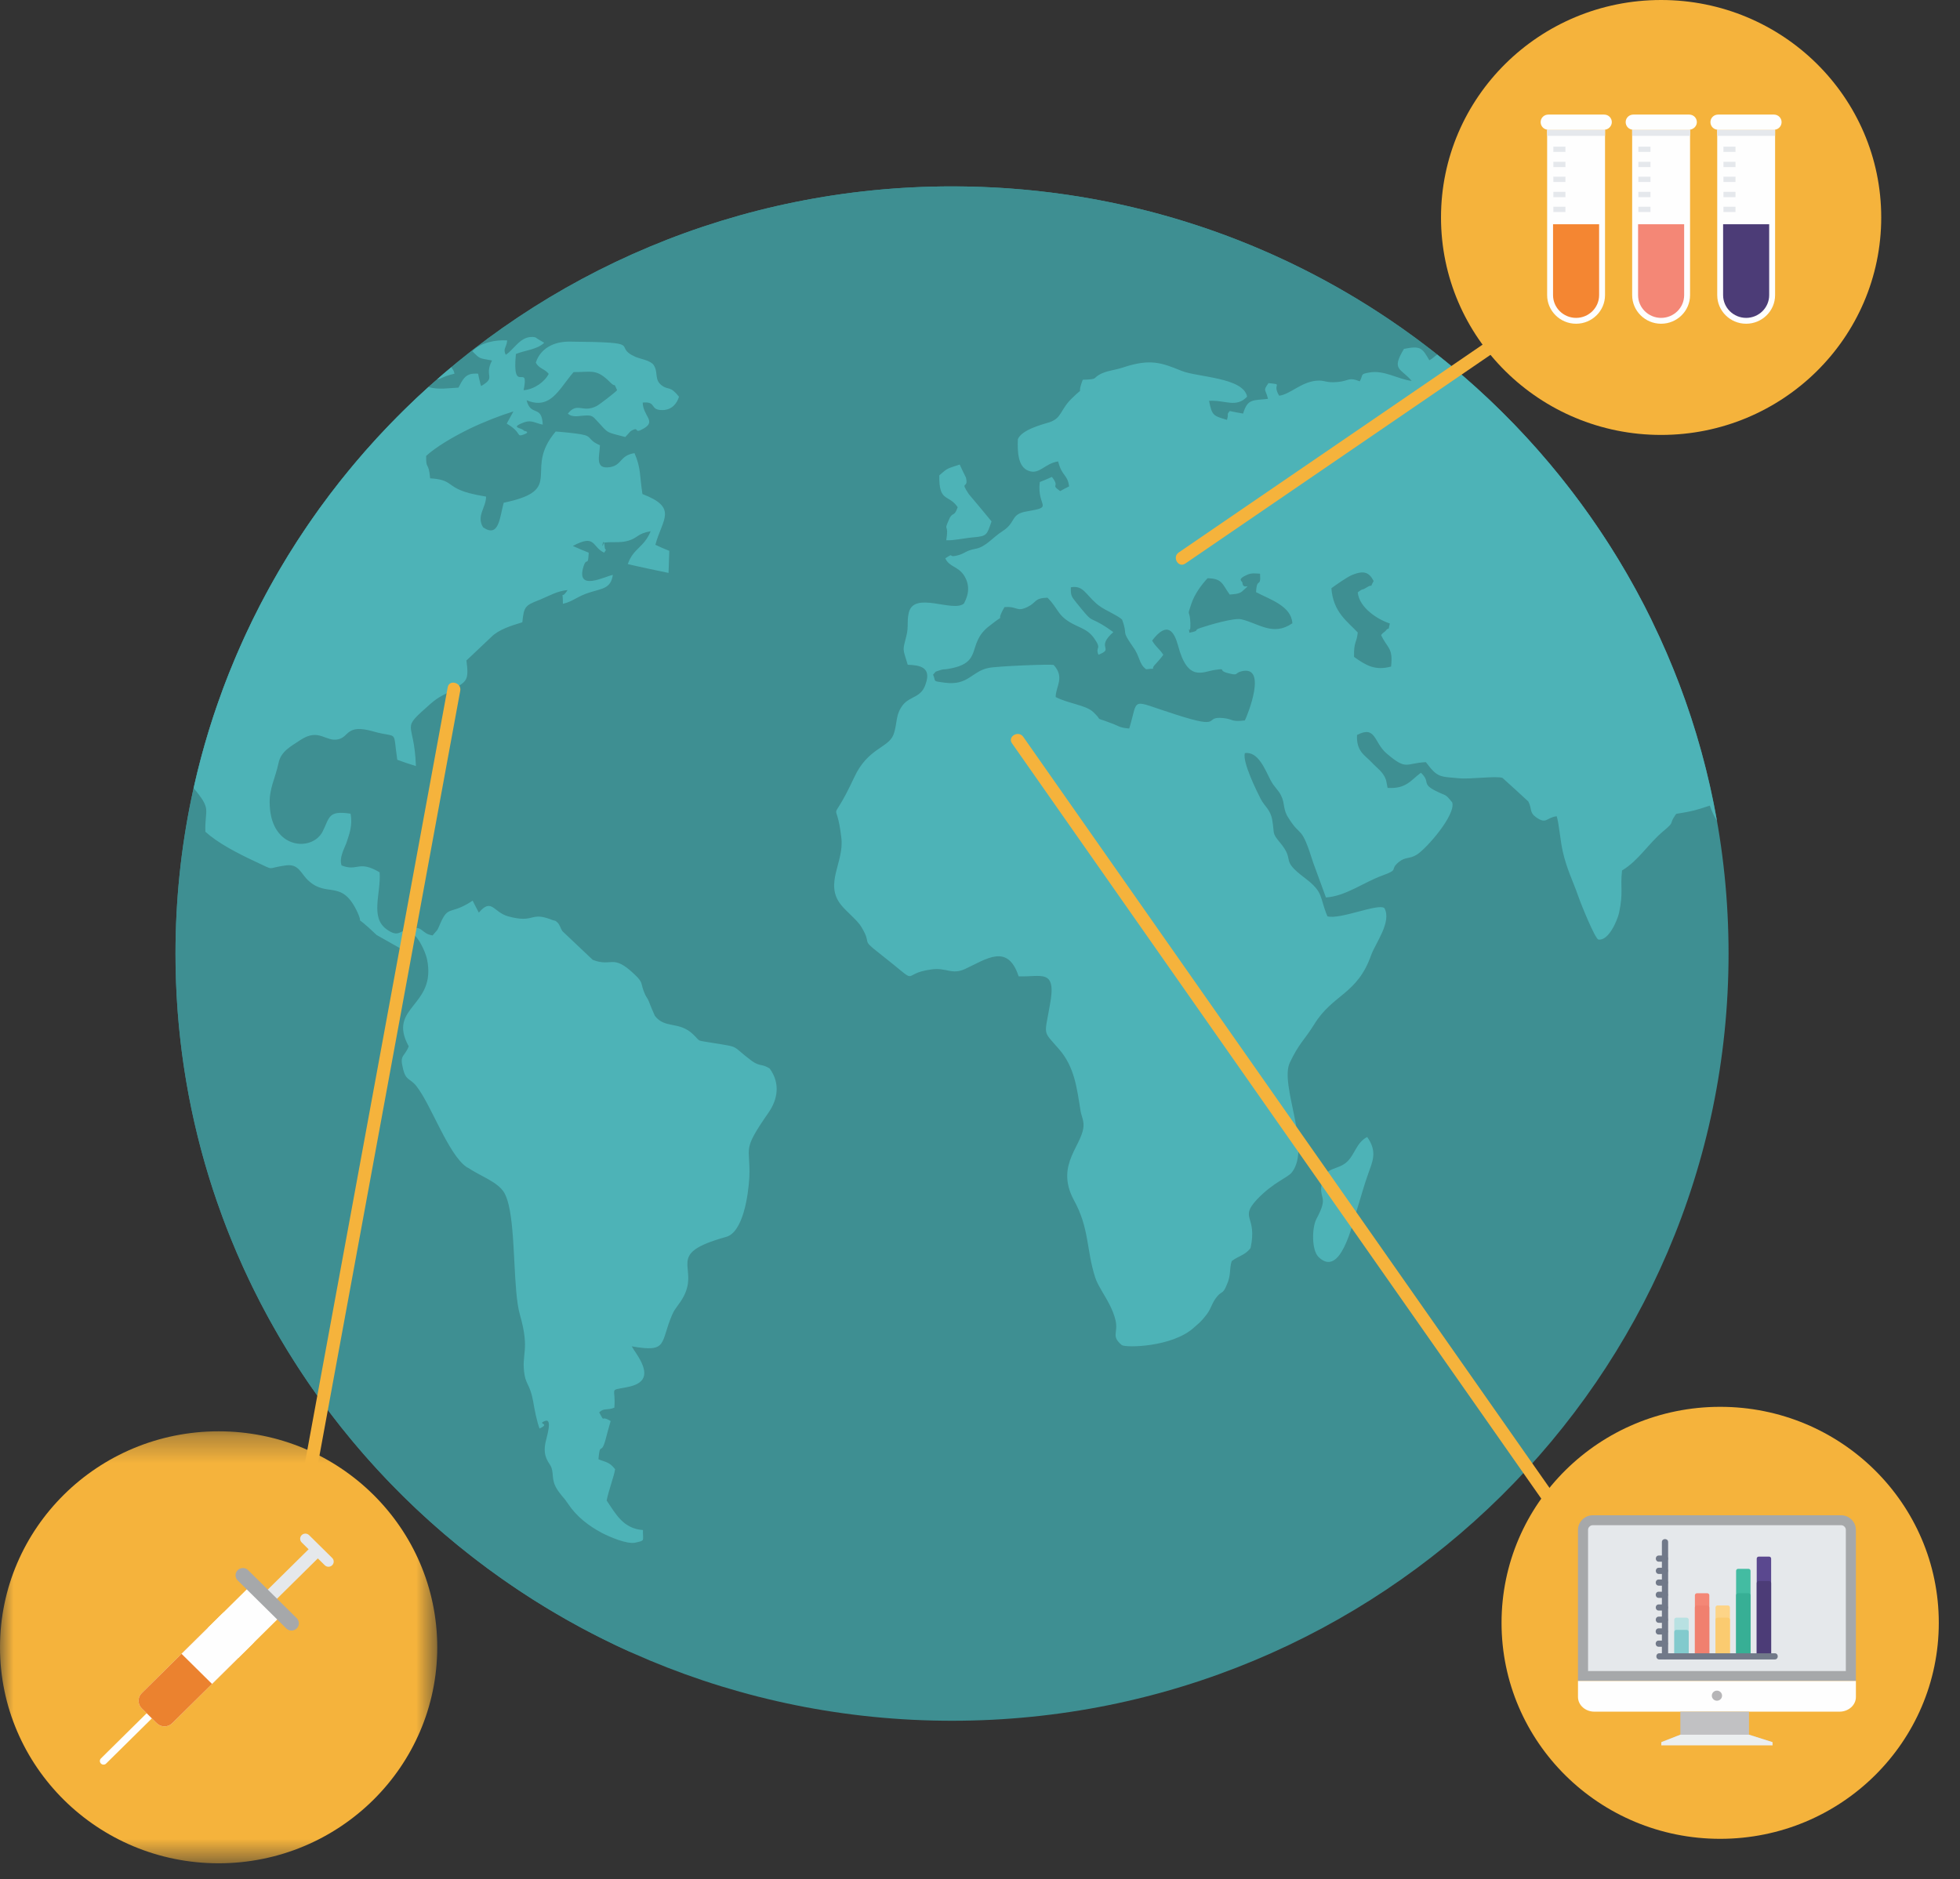 <svg width="73" height="70" viewBox="0 0 73 70" fill="none" xmlns="http://www.w3.org/2000/svg">
<rect x="0" y="0" width="73" height="70" fill="#333333" stroke="none"/>
<path fill-rule="evenodd" clip-rule="evenodd" d="M35.458 6.943C51.432 6.943 64.38 19.738 64.38 35.521C64.38 51.303 51.432 64.098 35.458 64.098C19.485 64.098 6.536 51.303 6.536 35.521C6.536 19.738 19.485 6.943 35.458 6.943Z" fill="#3E8F92"/>
<path fill-rule="evenodd" clip-rule="evenodd" d="M35.458 6.943C46.915 6.943 56.814 13.524 61.498 23.069C62.203 25.661 62.581 28.384 62.581 31.196C62.581 48.439 48.434 62.418 30.982 62.418C28.384 62.418 25.861 62.106 23.446 61.523C13.47 57.015 6.537 47.068 6.537 35.521C6.537 19.737 19.485 6.943 35.458 6.943Z" fill="#3E8F92"/>
<path fill-rule="evenodd" clip-rule="evenodd" d="M34.984 17.707C34.967 18.733 35.327 18.388 35.669 18.894C35.513 19.326 35.485 18.99 35.309 19.436C35.151 19.81 35.346 19.473 35.244 20.125C35.513 20.14 35.91 20.045 36.263 20.015C36.763 19.971 36.754 19.927 36.93 19.422C36.652 19.085 36.374 18.748 36.087 18.411C35.725 17.869 36.087 18.242 35.976 17.788C35.893 17.626 35.818 17.466 35.744 17.304C35.263 17.466 35.309 17.422 34.984 17.707ZM45.8 22.147C45.514 21.752 45.532 21.553 44.976 21.539C44.754 21.774 44.495 22.125 44.374 22.484C44.189 23.026 44.319 22.652 44.337 23.239C44.328 23.26 44.337 23.29 44.337 23.312C44.328 23.664 44.245 23.246 44.3 23.569C44.736 23.481 44.402 23.488 44.726 23.385C45.032 23.282 45.968 23.003 46.236 23.07C46.874 23.217 47.412 23.715 48.134 23.217C48.097 22.579 47.319 22.337 46.782 22.059C46.81 21.473 46.967 21.934 46.93 21.37C46.745 21.363 46.634 21.334 46.458 21.407C46.041 21.59 46.273 21.642 46.273 21.707C46.291 22.022 46.69 21.642 46.264 22.03C46.143 22.132 45.948 22.132 45.8 22.147ZM49.588 21.912C49.652 22.807 50.189 23.151 50.57 23.561C50.523 23.986 50.421 23.876 50.431 24.469C50.884 24.792 51.217 24.989 51.81 24.829C51.893 24.11 51.662 24.147 51.44 23.656C51.477 23.597 51.578 23.524 51.597 23.51C51.764 23.29 51.681 23.597 51.764 23.224C51.329 23.085 50.624 22.645 50.569 22.067C50.782 21.898 50.717 22 50.874 21.898C51.217 21.678 50.958 22.015 51.161 21.642C50.986 21.305 50.791 21.246 50.365 21.414C50.181 21.488 49.69 21.832 49.588 21.912ZM50.921 42.353C50.514 42.558 50.458 43.028 50.153 43.291C49.819 43.592 49.375 43.453 49.245 44.009C49.078 44.705 49.523 44.493 49.032 45.401C48.857 45.738 48.847 46.58 49.116 46.83C49.921 47.599 50.357 45.658 50.542 45.05C50.68 44.617 50.81 44.127 50.958 43.723C51.107 43.291 51.319 42.911 50.921 42.353ZM41.031 22.628C41.287 22.79 41.601 22.913 41.791 23.077C42.031 23.729 41.726 23.414 42.198 24.096C42.467 24.462 42.411 24.726 42.688 24.931C43.199 24.865 42.754 25.012 43.068 24.704C43.124 24.646 43.282 24.462 43.327 24.389C43.161 24.14 43.059 24.118 42.911 23.861C43.485 23.107 43.735 23.539 43.874 24.038C44.236 25.422 44.791 25.019 45.254 24.953C45.726 24.887 45.319 24.968 45.745 25.077C46.152 25.18 45.957 25.077 46.244 25.004C47.217 24.77 46.467 26.631 46.365 26.836C45.837 26.901 45.939 26.785 45.559 26.748C44.791 26.668 45.605 27.203 43.791 26.616C42.049 26.067 42.42 25.942 42.059 27.137C41.661 27.107 41.679 27.034 41.309 26.91C41.168 26.857 41.087 26.828 41.031 26.812L41.013 26.806C40.865 26.755 41.013 26.8 40.707 26.514C40.438 26.265 39.781 26.206 39.318 25.964C39.318 25.569 39.669 25.239 39.244 24.77C39.105 24.733 37.132 24.815 36.818 24.88C36.179 25.012 36.068 25.546 35.188 25.43C34.706 25.363 34.874 25.408 34.752 25.129C34.91 24.975 34.752 25.055 35.022 24.961C35.123 24.924 35.161 24.939 35.263 24.924C36.688 24.711 35.957 24 36.846 23.319C37.587 22.733 37.003 23.327 37.411 22.616C37.911 22.572 37.846 22.813 38.272 22.608C38.624 22.433 38.512 22.279 39.013 22.264C39.457 22.704 39.364 22.967 40.087 23.304C40.374 23.437 40.55 23.51 40.735 23.752C41.068 24.221 40.781 24.067 40.911 24.389C40.939 24.375 40.975 24.359 41.013 24.345L41.031 24.336C41.421 24.152 40.837 24.095 41.466 23.546C41.282 23.414 41.147 23.322 41.031 23.256L41.013 23.246C40.522 22.961 40.717 23.224 40.087 22.447C39.92 22.227 39.874 22.213 39.883 21.876C40.337 21.796 40.42 22.118 40.828 22.477C40.883 22.528 40.948 22.572 41.013 22.616L41.031 22.628ZM16.28 14.132C16.455 13.979 16.632 13.827 16.811 13.678L16.825 13.707C16.862 13.765 16.89 13.765 16.928 13.919C16.458 14.032 16.459 14.109 16.28 14.132ZM7.213 29.358C8.516 23.5 11.637 18.317 15.961 14.414C16.297 14.529 16.742 14.453 17.076 14.439C17.195 14.22 17.27 14.029 17.483 13.948C17.566 13.919 17.669 13.912 17.807 13.919C17.825 14.029 17.853 14.139 17.881 14.249C17.881 14.257 17.899 14.33 17.891 14.315C17.899 14.3 17.909 14.359 17.918 14.381C18.502 14.044 18.011 14.037 18.325 13.428C17.834 13.333 17.9 13.391 17.593 13.084C17.891 12.761 18.464 12.651 18.89 12.681C18.862 12.974 18.724 12.967 18.835 13.216C19.168 13.011 19.399 12.462 19.937 12.564C20.039 12.637 20.16 12.703 20.27 12.769C19.992 13.026 19.576 13.04 19.215 13.186C19.057 14.777 19.724 13.443 19.502 14.535C19.9 14.505 20.289 14.22 20.437 13.927C20.289 13.736 20.076 13.736 19.956 13.509C20.049 13.216 20.249 12.994 20.53 12.862C20.72 12.772 20.948 12.725 21.206 12.725C24.15 12.747 22.752 12.879 23.66 13.29C23.863 13.377 24.224 13.421 24.345 13.597C24.53 13.876 24.354 14.139 24.65 14.359C24.91 14.55 24.947 14.352 25.289 14.777C25.216 15.018 25.039 15.268 24.679 15.275C24.179 15.283 24.475 14.945 23.938 14.996C23.947 15.494 24.447 15.685 23.984 15.956C23.577 16.198 23.835 15.868 23.53 16.037C23.521 16.044 23.493 16.059 23.484 16.066C23.465 16.081 23.447 16.102 23.437 16.117C23.382 16.176 23.335 16.227 23.289 16.279C22.549 16.081 22.688 16.169 22.243 15.685C22.076 15.503 22.049 15.458 21.752 15.481C21.567 15.487 21.327 15.567 21.15 15.407C21.511 14.96 21.688 15.393 22.215 15.129C22.308 15.084 22.891 14.638 22.984 14.535C22.826 14.184 22.965 14.476 22.734 14.249C22.215 13.729 22.067 13.861 21.363 13.861C21.034 14.236 20.787 14.698 20.428 14.902C20.212 15.025 19.954 15.053 19.613 14.909C19.771 15.539 20.178 15.056 20.215 15.818C19.947 15.766 19.807 15.634 19.529 15.729C18.937 15.949 19.465 15.927 19.511 16.044C19.511 16.052 19.789 16.081 19.511 16.184C19.205 16.293 19.465 16.125 18.872 15.78C18.955 15.634 19.039 15.481 19.122 15.326C18.641 15.473 18.038 15.707 17.474 15.978C16.835 16.293 16.233 16.653 15.872 16.982C15.862 17.532 15.964 17.165 16.02 17.818C16.881 17.869 16.603 18.125 17.465 18.367C17.631 18.411 17.844 18.455 18.104 18.499C18.104 18.909 17.733 19.217 17.992 19.642C18.594 20.059 18.613 19.246 18.761 18.726C20.799 18.305 19.817 17.713 20.344 16.606C20.423 16.441 20.535 16.264 20.697 16.074C20.853 16.081 21.492 16.147 21.631 16.176C22.095 16.257 21.845 16.366 22.345 16.586C22.335 16.982 22.132 17.495 22.724 17.4C23.178 17.32 23.077 16.967 23.632 16.879C23.881 17.458 23.817 17.707 23.928 18.403C25.262 18.916 24.669 19.333 24.409 20.294C24.576 20.374 24.752 20.448 24.928 20.52C24.919 20.799 24.909 21.07 24.9 21.341C24.873 21.341 23.474 21.04 23.381 21.012C23.594 20.41 23.983 20.404 24.234 19.788C23.734 19.876 23.77 20.029 23.409 20.14C23.085 20.235 22.835 20.169 22.492 20.213C22.372 20.608 22.483 19.868 22.521 20.374C22.539 20.565 22.632 20.382 22.502 20.587C22.039 20.374 22.196 19.876 21.335 20.337C21.529 20.425 21.724 20.506 21.927 20.587C21.9 21.15 21.854 20.725 21.733 21.099C21.436 22.059 22.539 21.465 22.826 21.415C22.751 21.92 22.437 21.92 21.992 22.059C21.502 22.205 21.353 22.404 20.965 22.492C20.965 21.891 20.872 22.396 21.14 21.979C20.751 22.015 20.464 22.191 20.094 22.346L20.057 22.359C19.581 22.551 19.509 22.58 19.455 23.18C19.047 23.305 18.576 23.444 18.288 23.737C18.002 24.008 17.714 24.279 17.436 24.543C17.408 24.565 17.39 24.587 17.372 24.601C17.474 25.356 17.372 25.371 16.908 25.665C16.519 25.913 16.39 25.906 16.029 26.221C14.871 27.247 15.427 26.77 15.491 28.536C15.251 28.463 15.019 28.382 14.797 28.302C14.621 27.13 14.862 27.518 13.908 27.247C12.88 26.954 13.019 27.452 12.593 27.54C12.121 27.642 11.889 27.115 11.204 27.555C10.825 27.811 10.463 27.979 10.371 28.433C10.259 28.983 10.01 29.386 10.046 29.995C10.112 31.643 11.63 31.738 12.019 30.969C12.278 30.456 12.214 30.177 13.056 30.31C13.14 30.749 13.009 31.072 12.899 31.408C12.824 31.606 12.62 31.965 12.723 32.237C13.325 32.478 13.343 32.024 14.139 32.493C14.195 33.277 13.778 34.156 14.39 34.61C14.861 34.954 14.889 34.647 15.306 34.574C15.77 34.493 15.686 34.779 16.112 34.845C16.353 34.552 16.251 34.735 16.409 34.376C16.686 33.754 16.76 34.046 17.418 33.665C17.482 33.629 17.538 33.592 17.603 33.548C17.677 33.702 17.76 33.849 17.834 33.995C18.316 33.431 18.371 33.98 18.927 34.134C19.166 34.199 19.336 34.222 19.467 34.224C19.872 34.23 19.913 34.036 20.464 34.229C20.529 34.259 20.612 34.281 20.686 34.303C20.696 34.303 20.723 34.317 20.723 34.332C20.733 34.339 20.761 34.361 20.77 34.369C20.862 34.471 20.872 34.574 20.945 34.684C21.326 35.042 21.706 35.402 22.076 35.754C22.807 36.039 22.807 35.504 23.64 36.303C23.992 36.632 23.834 36.626 24.029 37.05C24.058 37.116 24.112 37.182 24.15 37.263C24.224 37.461 24.307 37.651 24.391 37.841C24.77 38.333 25.288 38.025 25.816 38.53C26.122 38.823 25.891 38.735 26.567 38.852C27.613 39.021 27.206 38.926 28.002 39.52C28.308 39.739 28.382 39.614 28.669 39.805C29.067 40.355 28.965 40.948 28.632 41.432C27.604 42.912 27.956 42.67 27.91 43.842C27.872 44.516 27.678 45.908 27.039 46.076C24.715 46.721 26.066 47.168 25.456 48.304C25.28 48.627 25.15 48.707 25.039 48.964C24.576 50.032 24.9 50.392 23.53 50.151C23.66 50.378 23.576 50.224 23.706 50.428C24.113 51.051 24.178 51.521 23.345 51.673C22.65 51.806 22.947 51.673 22.881 52.436C22.613 52.546 22.492 52.436 22.317 52.611C22.557 53.051 22.335 52.685 22.743 52.934C22.669 53.176 22.613 53.411 22.548 53.645C22.391 54.216 22.345 53.689 22.289 54.355C22.53 54.465 22.697 54.443 22.909 54.73C22.882 54.949 22.659 55.55 22.595 55.894C22.937 56.4 23.215 56.942 23.947 56.994C23.937 57.418 24.039 57.374 23.669 57.462C23.354 57.535 22.688 57.242 22.409 57.096C21.928 56.839 21.483 56.502 21.159 56.019C20.974 55.747 21.048 55.88 20.853 55.623C20.502 55.176 20.641 54.971 20.539 54.67C20.483 54.495 20.197 54.304 20.317 53.733C20.345 53.572 20.604 52.802 20.29 52.934C19.974 53.059 20.53 53.007 20.095 53.213C19.992 52.934 19.91 52.523 19.854 52.18C19.743 51.601 19.604 51.578 19.539 51.227C19.4 50.413 19.752 50.325 19.363 48.969C19.107 48.073 19.21 45.95 18.94 44.86C18.897 44.687 18.844 44.54 18.78 44.427C18.53 44.017 17.918 43.827 17.428 43.497C17.4 43.49 17.381 43.482 17.372 43.468C16.697 42.999 16.057 41.16 15.52 40.472C15.27 40.141 15.113 40.288 15.001 39.768C14.881 39.292 15.066 39.373 15.223 38.976C14.4 37.482 16.288 37.504 15.9 35.709C15.817 35.379 15.576 34.918 15.372 34.772C14.983 34.94 15.168 35.035 14.964 35.358C14.65 35.182 14.335 35.005 14.029 34.83C13.075 33.922 13.584 34.581 13.316 33.987C12.742 32.742 12.196 33.438 11.51 32.823C11.204 32.566 11.149 32.163 10.64 32.237C9.872 32.339 10.297 32.456 9.501 32.09C8.825 31.774 8.121 31.408 7.649 30.983C7.624 30.094 7.898 30.179 7.213 29.358L7.213 29.358ZM53.528 13.209C58.906 17.466 62.712 23.582 63.947 30.572C63.861 30.439 63.771 30.266 63.682 30.009C63.117 30.192 63.098 30.206 62.432 30.316L62.402 30.356C62.137 30.73 62.416 30.572 61.95 30.961C61.395 31.422 61.033 32.052 60.413 32.425C60.339 33.078 60.468 33.225 60.302 34.002C60.237 34.287 59.913 35.056 59.533 34.998C59.413 34.976 58.903 33.73 58.783 33.386C58.579 32.8 58.348 32.367 58.2 31.694C58.117 31.334 58.061 30.646 57.978 30.404C57.58 30.462 57.598 30.712 57.218 30.448C56.95 30.257 57.07 30.141 56.922 29.855C56.607 29.562 56.283 29.269 55.959 28.976C55.709 28.895 54.745 29.034 54.338 28.99C53.606 28.924 53.542 28.968 53.107 28.39C52.338 28.426 52.403 28.712 51.653 28.074C51.162 27.664 51.254 27.005 50.542 27.378C50.514 27.979 50.81 28.111 51.079 28.389C51.273 28.602 51.514 28.749 51.615 29.034C51.625 29.042 51.671 29.312 51.681 29.349C52.375 29.393 52.542 29.064 52.921 28.785C53.292 29.129 52.93 29.188 53.468 29.459C53.893 29.672 53.81 29.547 54.088 29.891C54.227 30.353 53.134 31.606 52.773 31.833C52.495 32.008 52.347 31.906 52.097 32.111C51.727 32.419 52.144 32.374 51.496 32.609C50.801 32.859 50.115 33.386 49.384 33.43C49.227 33.004 49.069 32.573 48.912 32.14C48.449 30.668 48.468 31.239 47.995 30.477C47.772 30.147 47.865 29.935 47.717 29.642C47.615 29.422 47.458 29.326 47.319 29.056C47.106 28.638 46.856 27.986 46.365 28.052C46.263 28.382 46.819 29.495 46.958 29.766C47.097 30.037 47.319 30.155 47.384 30.543C47.476 31.078 47.365 31.011 47.661 31.37C48.282 32.11 47.634 31.979 48.597 32.704C49.319 33.246 49.133 33.407 49.44 34.133C49.912 34.264 51.319 33.642 51.56 33.825C51.847 34.331 51.227 35.136 51.069 35.576C50.551 37.049 49.643 37.027 48.949 38.155C48.569 38.764 48.393 38.844 48.042 39.577C47.643 40.404 48.847 42.698 48.125 43.658C47.967 43.877 47.458 44.009 46.819 44.676C46.143 45.401 46.838 45.277 46.578 46.486C46.374 46.764 46.125 46.779 45.874 46.977C45.782 47.262 45.856 47.489 45.698 47.841C45.532 48.266 45.504 48.039 45.263 48.383C45.087 48.654 45.106 48.764 44.902 49.014C44.726 49.241 44.633 49.306 44.467 49.453C43.661 50.186 41.929 50.208 41.782 50.105C41.374 49.761 41.652 49.672 41.55 49.189C41.451 48.764 41.223 48.408 41.032 48.08L41.013 48.046C40.92 47.885 40.837 47.73 40.79 47.584C40.457 46.544 40.578 45.753 39.994 44.698C39.263 43.334 40.401 42.624 40.355 41.855C40.336 41.65 40.263 41.526 40.243 41.364C40.105 40.515 40.022 39.752 39.448 39.086C38.818 38.36 38.901 38.617 39.105 37.423C39.364 36.053 38.772 36.404 37.939 36.368C37.531 35.122 36.734 35.73 35.938 36.097C35.438 36.323 35.253 36.031 34.688 36.111C33.428 36.279 34.419 36.815 32.734 35.496C32.03 34.946 32.502 35.224 32.086 34.536C31.947 34.287 31.521 33.957 31.326 33.708C30.688 32.917 31.447 32.118 31.336 31.21C31.141 29.525 30.864 30.99 31.817 28.953C32.318 27.869 33.077 27.862 33.272 27.378C33.438 26.946 33.327 26.637 33.642 26.242C33.919 25.92 34.318 25.986 34.475 25.48C34.697 24.858 34.271 24.777 33.808 24.762C33.614 24.11 33.614 24.271 33.762 23.671C33.845 23.334 33.771 23.172 33.845 22.835C34.03 21.993 35.484 22.828 35.901 22.483C36.095 22.125 36.123 21.773 35.901 21.428C35.669 21.084 35.364 21.128 35.207 20.799C35.559 20.565 35.299 20.769 35.605 20.703C35.966 20.623 35.919 20.52 36.346 20.44C36.725 20.366 36.967 20.022 37.336 19.788C37.864 19.451 37.614 19.15 38.253 19.048C39.281 18.871 38.614 18.901 38.726 17.956C38.882 17.897 39.031 17.831 39.179 17.765C39.504 18.183 39.096 18.015 39.485 18.293C39.587 18.234 39.707 18.176 39.818 18.118C39.762 17.663 39.55 17.751 39.41 17.187C38.901 17.267 38.716 17.692 38.309 17.538C37.91 17.392 37.892 16.827 37.91 16.359C38.058 16.007 38.799 15.817 39.086 15.729C39.55 15.575 39.484 15.267 39.911 14.849C40.466 14.299 40.059 14.857 40.327 14.146C40.939 14.124 40.652 14.102 41.013 13.919L41.031 13.912L41.068 13.897C41.281 13.802 41.559 13.78 41.837 13.685C42.855 13.348 43.272 13.517 44.013 13.816C44.587 14.051 46.319 14.058 46.448 14.777C46.032 15.208 45.633 14.893 45.031 14.931C45.142 15.487 45.189 15.487 45.698 15.64C45.782 15.377 45.661 15.48 45.8 15.311C45.967 15.347 46.134 15.377 46.299 15.406C46.467 14.842 46.661 14.923 47.226 14.857C47.133 14.468 47.031 14.578 47.244 14.271C47.828 14.33 47.356 14.278 47.643 14.74C48.05 14.688 48.449 14.241 49.013 14.183C49.365 14.146 49.347 14.278 49.846 14.227C50.254 14.183 50.236 14.037 50.644 14.205C50.791 13.934 50.644 13.941 51.005 13.875C51.56 13.78 52.041 14.117 52.578 14.19C52.181 13.707 51.801 13.802 52.291 12.996C52.912 12.871 52.967 12.959 53.236 13.421C53.388 13.336 53.453 13.252 53.528 13.208H53.528V13.209Z" fill="#4DB3B7"/>
<mask id="mask0" mask-type="alpha" maskUnits="userSpaceOnUse" x="0" y="53" width="17" height="17">
<path fill-rule="evenodd" clip-rule="evenodd" d="M0 53.316V69.407H16.285V53.316L0 53.316L0 53.316Z" fill="white"/>
</mask>
<g mask="url(#mask0)">
<path fill-rule="evenodd" clip-rule="evenodd" d="M8.142 53.316C12.639 53.316 16.285 56.918 16.285 61.361C16.285 65.805 12.639 69.407 8.142 69.407C3.645 69.407 -0 65.805 -0 61.361C-0 56.918 3.645 53.316 8.142 53.316Z" fill="#F5B33C"/>
</g>
<path fill-rule="evenodd" clip-rule="evenodd" d="M3.856 65.732C3.821 65.732 3.786 65.719 3.76 65.692C3.706 65.639 3.706 65.553 3.76 65.501L6.03 63.257C6.084 63.204 6.17 63.204 6.224 63.257C6.278 63.31 6.278 63.396 6.224 63.449L3.953 65.692C3.927 65.719 3.892 65.732 3.856 65.732Z" fill="#FEFEFE"/>
<path fill-rule="evenodd" clip-rule="evenodd" d="M12.372 58.033L11.511 57.183C11.435 57.108 11.312 57.108 11.236 57.183C11.16 57.258 11.16 57.38 11.236 57.455L11.494 57.71L9.361 59.817L9.705 60.157L11.838 58.05L12.096 58.305C12.172 58.38 12.296 58.38 12.372 58.305C12.448 58.229 12.448 58.108 12.372 58.033Z" fill="#E5E8EB"/>
<path fill-rule="evenodd" clip-rule="evenodd" d="M5.84 64.191L5.279 63.636C5.12 63.48 5.12 63.226 5.279 63.07L9.246 59.149C9.405 58.992 9.662 58.992 9.82 59.149L10.382 59.704C10.54 59.861 10.54 60.114 10.382 60.27L6.414 64.191C6.256 64.348 5.999 64.348 5.84 64.191Z" fill="#FEFEFE"/>
<path fill-rule="evenodd" clip-rule="evenodd" d="M7.738 60.639L5.279 63.069C5.12 63.226 5.12 63.48 5.279 63.636L5.84 64.191C5.999 64.348 6.255 64.348 6.414 64.191L8.874 61.76L7.738 60.639Z" fill="#EB822F"/>
<path fill-rule="evenodd" clip-rule="evenodd" d="M9.405 61.236C9.563 61.08 9.563 60.826 9.405 60.669L8.843 60.114C8.685 59.958 8.428 59.958 8.27 60.114L6.761 61.604L7.897 62.726L9.405 61.236Z" fill="#FEFEFE"/>
<path fill-rule="evenodd" clip-rule="evenodd" d="M10.857 60.738C10.787 60.738 10.716 60.712 10.663 60.659L8.853 58.871C8.746 58.765 8.746 58.594 8.853 58.488C8.96 58.382 9.134 58.382 9.241 58.488L11.051 60.276C11.158 60.382 11.158 60.553 11.051 60.659C10.997 60.712 10.927 60.738 10.857 60.738Z" fill="#A6A8AA"/>
<path fill-rule="evenodd" clip-rule="evenodd" d="M64.068 52.404C68.565 52.404 72.21 56.007 72.21 60.45C72.21 64.893 68.565 68.496 64.068 68.496C59.571 68.496 55.925 64.893 55.925 60.45C55.925 56.007 59.571 52.404 64.068 52.404Z" fill="#F5B33C"/>
<path fill-rule="evenodd" clip-rule="evenodd" d="M59.324 56.443H68.57C68.874 56.443 69.123 56.688 69.123 56.989V62.616H58.772V56.989C58.772 56.688 59.021 56.443 59.324 56.443Z" fill="#A6A8AA"/>
<path fill-rule="evenodd" clip-rule="evenodd" d="M59.147 62.246H68.748V56.989C68.748 56.893 68.667 56.813 68.57 56.813H59.325C59.228 56.813 59.147 56.893 59.147 56.989V62.246Z" fill="#E5E8EB"/>
<path fill-rule="evenodd" clip-rule="evenodd" d="M69.123 62.616V63.213C69.123 63.514 68.849 63.759 68.514 63.759H59.381C59.046 63.759 58.772 63.514 58.772 63.213V62.616H69.123Z" fill="#FEFEFE"/>
<path fill-rule="evenodd" clip-rule="evenodd" d="M63.947 62.976C64.052 62.976 64.138 63.06 64.138 63.164C64.138 63.267 64.052 63.352 63.947 63.352C63.842 63.352 63.757 63.267 63.757 63.164C63.757 63.06 63.842 62.976 63.947 62.976Z" fill="#B6B5B7"/>
<path fill-rule="evenodd" clip-rule="evenodd" d="M65.141 64.617L66.019 64.895H61.876L62.584 64.617V63.759H65.141V64.617Z" fill="#C1C1C3"/>
<path fill-rule="evenodd" clip-rule="evenodd" d="M62.584 64.617H65.141L66.019 64.895V65.015H63.947H61.875V64.895L62.584 64.617Z" fill="#ECEFF0"/>
<path fill-rule="evenodd" clip-rule="evenodd" d="M64.354 61.699H63.97C63.928 61.699 63.894 61.665 63.894 61.623V59.879C63.894 59.837 63.928 59.803 63.97 59.803H64.354C64.397 59.803 64.431 59.837 64.431 59.879V61.623C64.431 61.665 64.397 61.699 64.354 61.699Z" fill="#FDD487"/>
<path fill-rule="evenodd" clip-rule="evenodd" d="M64.354 61.699H63.97C63.928 61.699 63.894 61.665 63.894 61.623V60.334C63.894 60.292 63.928 60.258 63.97 60.258H64.354C64.397 60.258 64.431 60.292 64.431 60.334V61.623C64.431 61.665 64.397 61.699 64.354 61.699Z" fill="#FBCB70"/>
<path fill-rule="evenodd" clip-rule="evenodd" d="M65.122 61.699H64.738C64.695 61.699 64.661 61.665 64.661 61.623V58.513C64.661 58.471 64.695 58.438 64.738 58.438H65.122C65.164 58.438 65.198 58.471 65.198 58.513V61.623C65.198 61.665 65.164 61.699 65.122 61.699Z" fill="#43BCA2"/>
<path fill-rule="evenodd" clip-rule="evenodd" d="M65.122 61.699H64.738C64.695 61.699 64.661 61.665 64.661 61.623V59.423C64.661 59.382 64.695 59.348 64.738 59.348H65.122C65.164 59.348 65.198 59.382 65.198 59.423V61.623C65.198 61.665 65.164 61.699 65.122 61.699Z" fill="#37AF95"/>
<path fill-rule="evenodd" clip-rule="evenodd" d="M62.819 61.699H62.435C62.393 61.699 62.358 61.665 62.358 61.623V60.334C62.358 60.292 62.393 60.258 62.435 60.258H62.819C62.861 60.258 62.896 60.292 62.896 60.334V61.623C62.896 61.665 62.861 61.699 62.819 61.699Z" fill="#B8E1E2"/>
<path fill-rule="evenodd" clip-rule="evenodd" d="M65.889 61.699H65.505C65.463 61.699 65.429 61.665 65.429 61.623V58.058C65.429 58.016 65.463 57.983 65.505 57.983H65.889C65.932 57.983 65.966 58.016 65.966 58.058V61.623C65.966 61.665 65.932 61.699 65.889 61.699Z" fill="#5A488F"/>
<path fill-rule="evenodd" clip-rule="evenodd" d="M65.889 61.699H65.505C65.463 61.699 65.429 61.665 65.429 61.623V58.968C65.429 58.926 65.463 58.893 65.505 58.893H65.889C65.932 58.893 65.966 58.926 65.966 58.968V61.623C65.966 61.665 65.932 61.699 65.889 61.699Z" fill="#4C3C77"/>
<path fill-rule="evenodd" clip-rule="evenodd" d="M63.586 61.699H63.203C63.16 61.699 63.126 61.665 63.126 61.623V59.423C63.126 59.382 63.16 59.348 63.203 59.348H63.586C63.629 59.348 63.663 59.382 63.663 59.423V61.623C63.663 61.665 63.629 61.699 63.586 61.699Z" fill="#F48776"/>
<path fill-rule="evenodd" clip-rule="evenodd" d="M63.586 61.699H63.203C63.16 61.699 63.126 61.665 63.126 61.623V59.879C63.126 59.837 63.16 59.803 63.203 59.803H63.586C63.629 59.803 63.663 59.837 63.663 59.879V61.623C63.663 61.665 63.629 61.699 63.586 61.699Z" fill="#F0806F"/>
<path fill-rule="evenodd" clip-rule="evenodd" d="M62.819 61.699H62.435C62.393 61.699 62.358 61.665 62.358 61.623V60.789C62.358 60.747 62.393 60.713 62.435 60.713H62.819C62.861 60.713 62.896 60.747 62.896 60.789V61.623C62.896 61.665 62.861 61.699 62.819 61.699Z" fill="#82CACD"/>
<path fill-rule="evenodd" clip-rule="evenodd" d="M61.897 57.441V61.688C61.897 61.836 62.129 61.836 62.129 61.688V57.441C62.129 57.293 61.897 57.293 61.897 57.441Z" fill="#717989"/>
<path fill-rule="evenodd" clip-rule="evenodd" d="M66.101 61.584H61.802C61.653 61.584 61.652 61.814 61.802 61.814H66.101C66.25 61.814 66.25 61.584 66.101 61.584Z" fill="#717989"/>
<path fill-rule="evenodd" clip-rule="evenodd" d="M62.013 57.943H61.783C61.633 57.943 61.633 58.173 61.783 58.173H62.013C62.163 58.173 62.163 57.943 62.013 57.943Z" fill="#717989"/>
<path fill-rule="evenodd" clip-rule="evenodd" d="M62.013 58.399H61.783C61.633 58.399 61.633 58.629 61.783 58.629H62.013C62.163 58.629 62.163 58.399 62.013 58.399Z" fill="#717989"/>
<path fill-rule="evenodd" clip-rule="evenodd" d="M62.01 58.836H61.78C61.63 58.836 61.63 59.065 61.78 59.065H62.01C62.159 59.065 62.16 58.836 62.01 58.836Z" fill="#717989"/>
<path fill-rule="evenodd" clip-rule="evenodd" d="M62.01 59.291H61.78C61.63 59.291 61.63 59.521 61.78 59.521H62.01C62.159 59.521 62.16 59.291 62.01 59.291Z" fill="#717989"/>
<path fill-rule="evenodd" clip-rule="evenodd" d="M62.011 59.764H61.781C61.631 59.764 61.631 59.993 61.781 59.993H62.011C62.161 59.993 62.161 59.764 62.011 59.764Z" fill="#717989"/>
<path fill-rule="evenodd" clip-rule="evenodd" d="M62.011 60.219H61.781C61.631 60.219 61.631 60.449 61.781 60.449H62.011C62.161 60.449 62.161 60.219 62.011 60.219Z" fill="#717989"/>
<path fill-rule="evenodd" clip-rule="evenodd" d="M62.008 60.656H61.778C61.628 60.656 61.628 60.886 61.778 60.886H62.008C62.158 60.886 62.158 60.656 62.008 60.656Z" fill="#717989"/>
<path fill-rule="evenodd" clip-rule="evenodd" d="M62.008 61.111H61.778C61.628 61.111 61.628 61.341 61.778 61.341H62.008C62.158 61.341 62.158 61.111 62.008 61.111Z" fill="#717989"/>
<path fill-rule="evenodd" clip-rule="evenodd" d="M16.675 25.601C15.071 34.314 13.468 43.026 11.864 51.739C11.641 52.954 11.417 54.169 11.194 55.383C11.138 55.684 11.605 55.814 11.661 55.511C13.265 46.798 14.868 38.085 16.471 29.372C16.695 28.157 16.919 26.943 17.142 25.728C17.198 25.427 16.73 25.298 16.675 25.601Z" fill="#F5B33C"/>
<path fill-rule="evenodd" clip-rule="evenodd" d="M37.692 27.689C39.953 30.915 42.213 34.141 44.474 37.367C48.101 42.544 51.728 47.721 55.355 52.898C56.187 54.087 57.02 55.275 57.853 56.464C58.029 56.715 58.449 56.476 58.271 56.222C56.011 52.996 53.751 49.769 51.49 46.543C47.863 41.366 44.236 36.189 40.609 31.012C39.776 29.824 38.943 28.635 38.111 27.447C37.934 27.195 37.514 27.434 37.692 27.689Z" fill="#F5B33C"/>
<path fill-rule="evenodd" clip-rule="evenodd" d="M44.145 20.993C48.84 17.782 53.534 14.571 58.229 11.36C58.895 10.904 59.562 10.448 60.229 9.992C60.483 9.818 60.241 9.402 59.984 9.578C55.289 12.789 50.595 16 45.9 19.212C45.234 19.668 44.567 20.123 43.901 20.58C43.646 20.754 43.888 21.169 44.145 20.993Z" fill="#F5B33C"/>
<path fill-rule="evenodd" clip-rule="evenodd" d="M61.868 0C66.396 0 70.066 3.627 70.066 8.1C70.066 12.574 66.396 16.201 61.868 16.201C57.34 16.201 53.67 12.574 53.67 8.1C53.67 3.627 57.34 0 61.868 0Z" fill="#F5B33C"/>
<path fill-rule="evenodd" clip-rule="evenodd" d="M58.701 12.059C58.107 12.059 57.623 11.581 57.623 10.994V4.833H59.779V10.994C59.779 11.581 59.295 12.059 58.701 12.059Z" fill="#FEFEFE"/>
<path fill-rule="evenodd" clip-rule="evenodd" d="M57.843 8.353V10.994C57.843 11.461 58.228 11.841 58.701 11.841C59.174 11.841 59.559 11.461 59.559 10.994V8.353H57.843Z" fill="#F48632"/>
<path fill-rule="evenodd" clip-rule="evenodd" d="M57.623 5.061H59.779V4.833H57.623V5.061Z" fill="#E5E8EC"/>
<path fill-rule="evenodd" clip-rule="evenodd" d="M59.746 4.833H57.667C57.502 4.833 57.381 4.702 57.381 4.55C57.381 4.387 57.513 4.268 57.667 4.268H59.746C59.911 4.268 60.032 4.398 60.032 4.55C60.032 4.702 59.9 4.833 59.746 4.833Z" fill="#FEFEFE"/>
<path fill-rule="evenodd" clip-rule="evenodd" d="M57.854 5.659H58.305V5.463H57.854V5.659Z" fill="#E5E8EC"/>
<path fill-rule="evenodd" clip-rule="evenodd" d="M57.854 6.224H58.305V6.028H57.854V6.224Z" fill="#E5E8EC"/>
<path fill-rule="evenodd" clip-rule="evenodd" d="M57.854 6.778H58.305V6.582H57.854V6.778Z" fill="#E5E8EC"/>
<path fill-rule="evenodd" clip-rule="evenodd" d="M57.854 7.343H58.305V7.147H57.854V7.343Z" fill="#E5E8EC"/>
<path fill-rule="evenodd" clip-rule="evenodd" d="M57.854 7.897H58.305V7.701H57.854V7.897Z" fill="#E5E8EC"/>
<path fill-rule="evenodd" clip-rule="evenodd" d="M61.868 12.059C61.274 12.059 60.79 11.581 60.79 10.994V4.833H62.946V10.994C62.946 11.581 62.462 12.059 61.868 12.059Z" fill="#FEFEFE"/>
<path fill-rule="evenodd" clip-rule="evenodd" d="M61.01 8.353V10.994C61.01 11.461 61.395 11.841 61.868 11.841C62.341 11.841 62.726 11.461 62.726 10.994V8.353H61.01Z" fill="#F48776"/>
<path fill-rule="evenodd" clip-rule="evenodd" d="M60.791 5.061H62.946V4.833H60.791V5.061Z" fill="#E5E8EC"/>
<path fill-rule="evenodd" clip-rule="evenodd" d="M62.902 4.833H60.834C60.669 4.833 60.548 4.702 60.548 4.55C60.548 4.387 60.68 4.268 60.834 4.268H62.913C63.078 4.268 63.199 4.398 63.199 4.55C63.199 4.702 63.067 4.833 62.902 4.833Z" fill="#FEFEFE"/>
<path fill-rule="evenodd" clip-rule="evenodd" d="M61.021 5.659H61.472V5.463H61.021V5.659Z" fill="#E5E8EC"/>
<path fill-rule="evenodd" clip-rule="evenodd" d="M61.021 6.224H61.472V6.028H61.021V6.224Z" fill="#E5E8EC"/>
<path fill-rule="evenodd" clip-rule="evenodd" d="M61.021 6.778H61.472V6.582H61.021V6.778Z" fill="#E5E8EC"/>
<path fill-rule="evenodd" clip-rule="evenodd" d="M61.021 7.343H61.472V7.147H61.021V7.343Z" fill="#E5E8EC"/>
<path fill-rule="evenodd" clip-rule="evenodd" d="M61.021 7.897H61.472V7.701H61.021V7.897Z" fill="#E5E8EC"/>
<path fill-rule="evenodd" clip-rule="evenodd" d="M65.035 12.059C64.441 12.059 63.958 11.581 63.958 10.994V4.833H66.113V10.994C66.113 11.581 65.629 12.059 65.035 12.059Z" fill="#FEFEFE"/>
<path fill-rule="evenodd" clip-rule="evenodd" d="M64.177 8.353V10.994C64.177 11.461 64.562 11.841 65.035 11.841C65.508 11.841 65.893 11.461 65.893 10.994V8.353H64.177Z" fill="#4C3C77"/>
<path fill-rule="evenodd" clip-rule="evenodd" d="M63.958 5.061H66.113V4.833H63.958V5.061Z" fill="#E5E8EC"/>
<path fill-rule="evenodd" clip-rule="evenodd" d="M66.069 4.833H63.991C63.826 4.833 63.705 4.702 63.705 4.55C63.705 4.387 63.837 4.268 63.991 4.268H66.069C66.234 4.268 66.355 4.398 66.355 4.55C66.355 4.702 66.234 4.833 66.069 4.833Z" fill="#FEFEFE"/>
<path fill-rule="evenodd" clip-rule="evenodd" d="M64.189 5.659H64.639V5.463H64.189V5.659Z" fill="#E5E8EC"/>
<path fill-rule="evenodd" clip-rule="evenodd" d="M64.189 6.224H64.639V6.028H64.189V6.224Z" fill="#E5E8EC"/>
<path fill-rule="evenodd" clip-rule="evenodd" d="M64.189 6.778H64.639V6.582H64.189V6.778Z" fill="#E5E8EC"/>
<path fill-rule="evenodd" clip-rule="evenodd" d="M64.189 7.343H64.639V7.147H64.189V7.343Z" fill="#E5E8EC"/>
<path fill-rule="evenodd" clip-rule="evenodd" d="M64.189 7.897H64.639V7.701H64.189V7.897Z" fill="#E5E8EC"/>
</svg>
